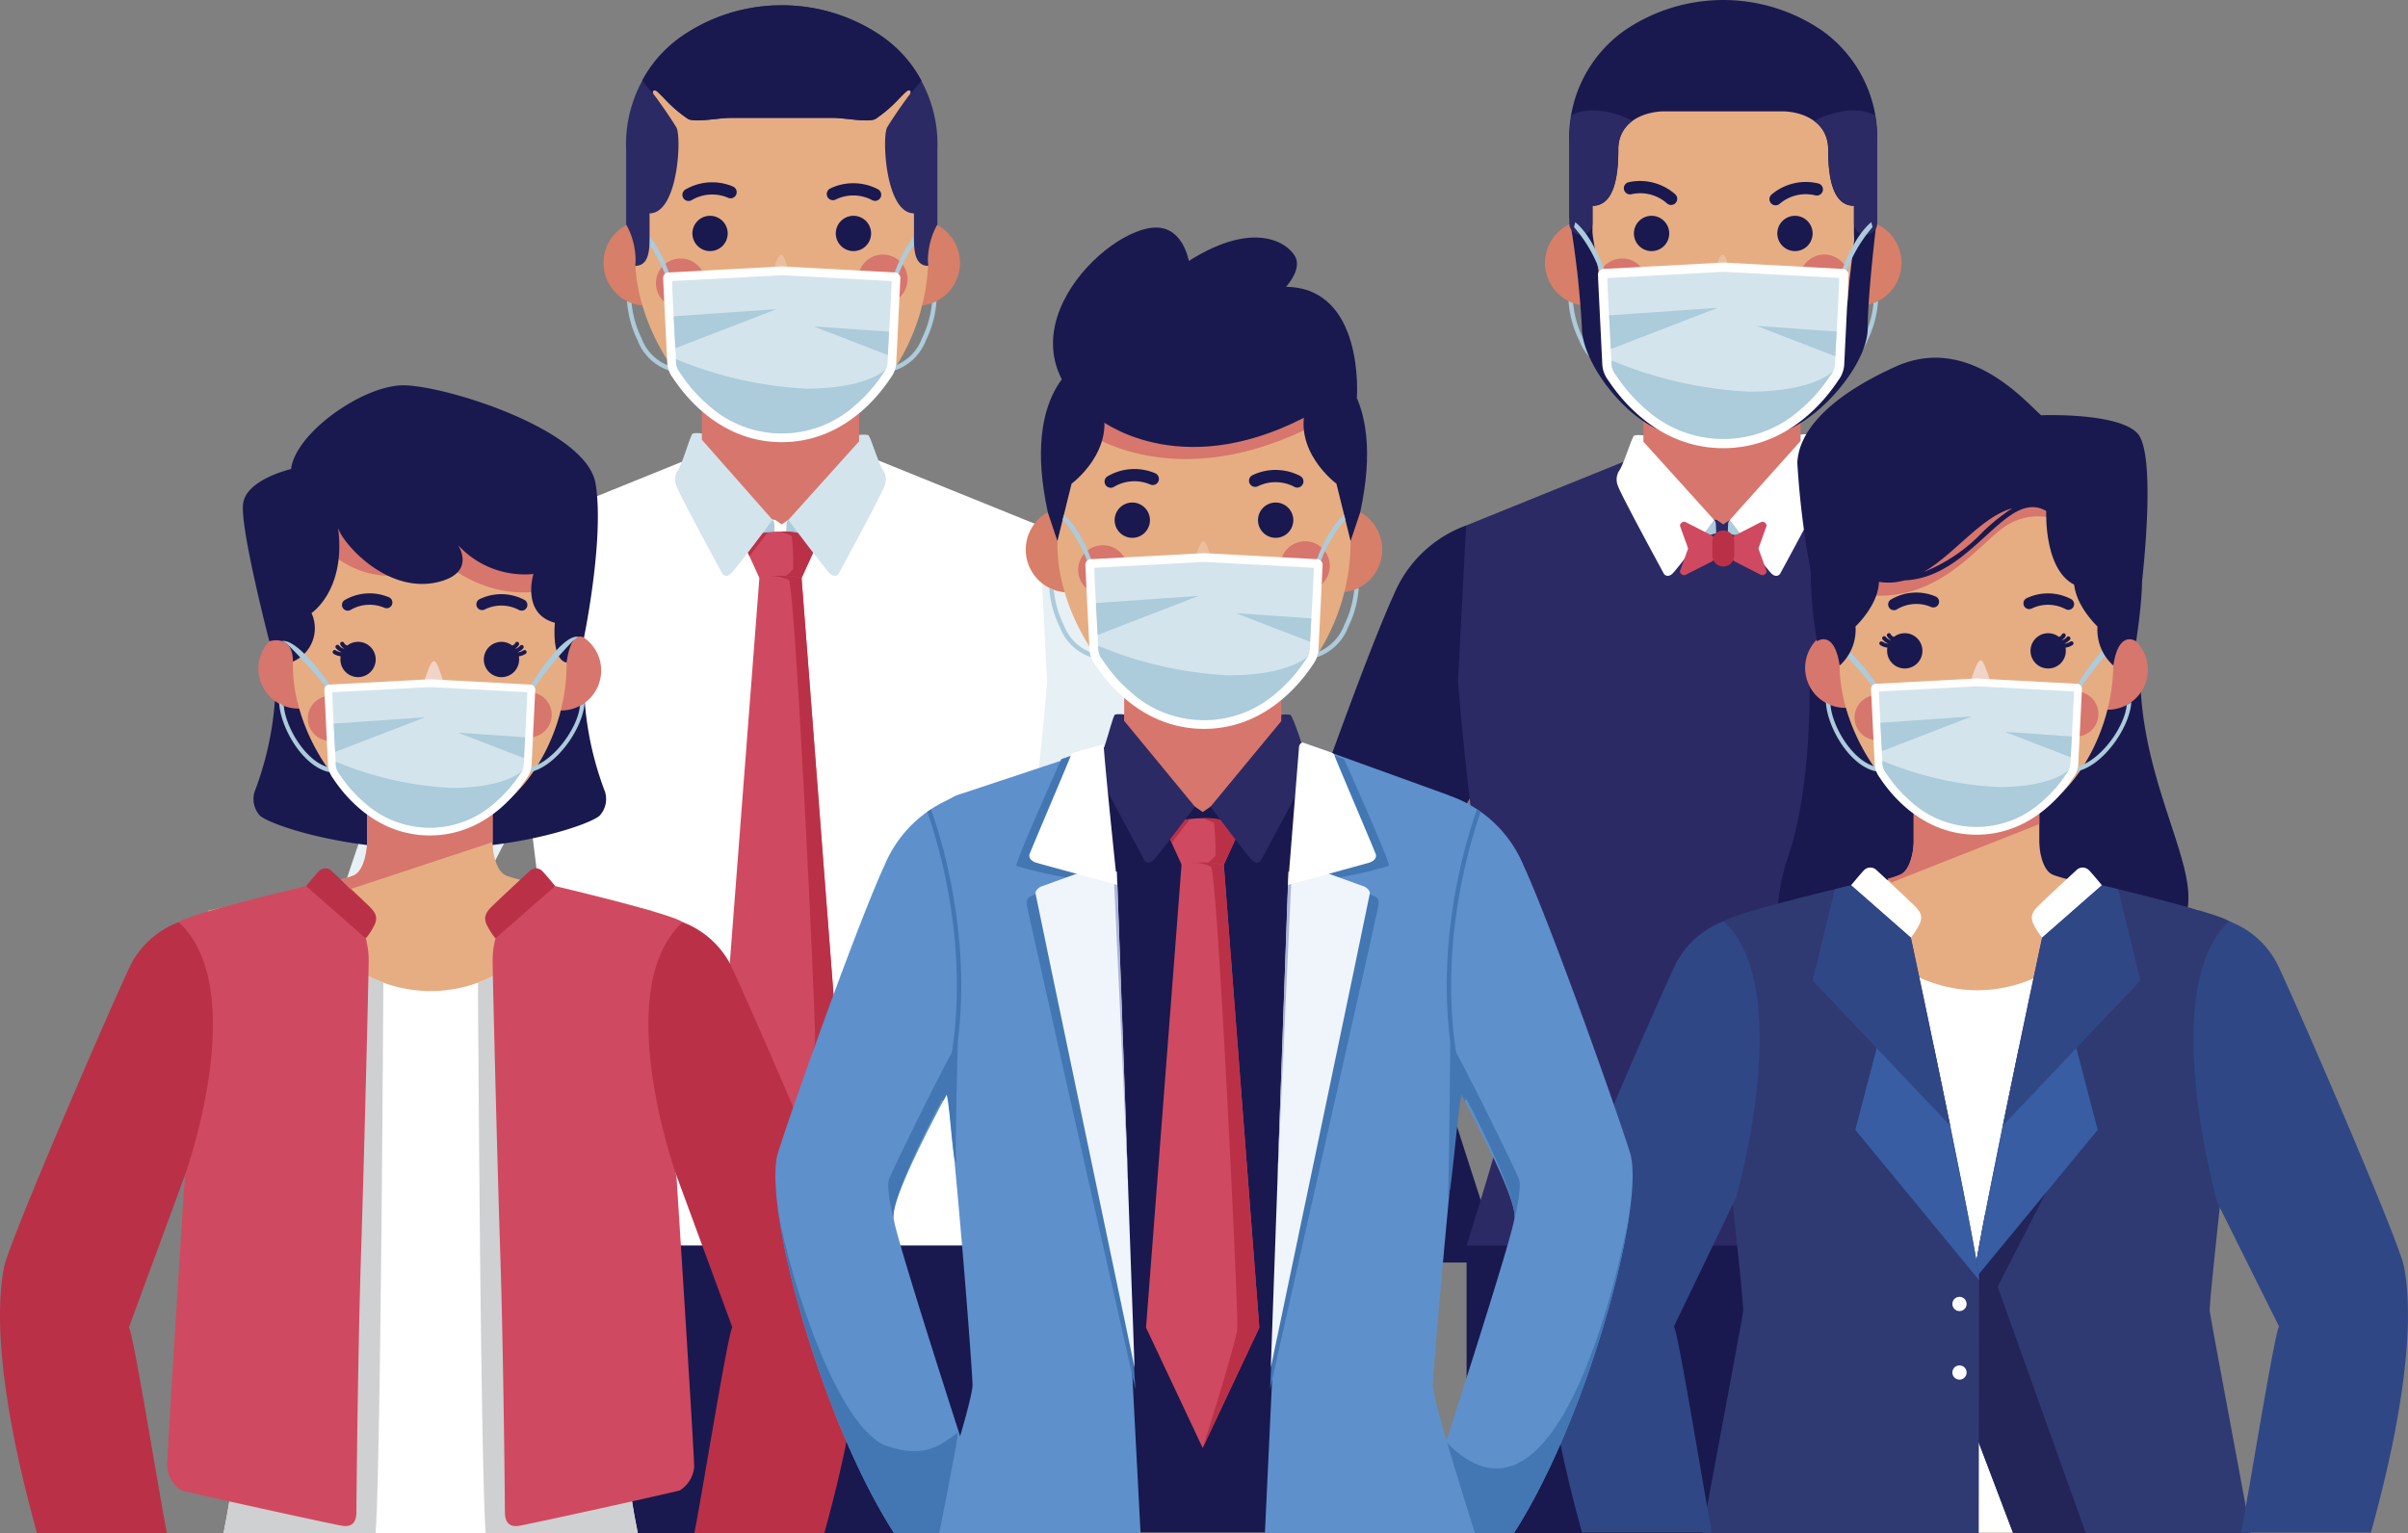 <svg xmlns="http://www.w3.org/2000/svg" width="178.575" height="113.745" viewBox="0 0 178.575 113.745"><rect x="0" y="0" width="178.575" height="113.745" fill="#808080" stroke="none"/><defs><style>.a{fill:#19194f;}.a,.b,.c,.d,.e,.f,.g,.h,.i,.j,.k,.m,.n,.o,.p,.q,.r,.s,.t,.u,.v,.w,.x,.y{fill-rule:evenodd;}.b{fill:#d7766d;}.c{fill:#2c2a64;}.d{fill:#accbdb;}.e{fill:#fff;}.f{fill:#d77f68;}.g{fill:#e6ad83;}.h{fill:#ebbf9e;}.i{fill:#12151d;}.j{fill:#d26070;}.k{fill:#cf4a60;}.l,.o{fill:#ba3147;}.m{fill:#d3e4ec;}.n{fill:#e7f0f4;}.p{fill:#f1d3c8;}.q{fill:#cfd0d2;}.r{fill:#2f3a72;}.s{fill:#232458;}.t{fill:#385da2;}.u{fill:#304786;}.v{fill:#5e90cc;}.w{fill:#4377b3;}.x{fill:#f0f5fb;}.y{fill:#adb3d9;}</style></defs><g transform="translate(-9.785 -34.746)"><g transform="translate(105.061 34.746)"><path class="a" d="M492.722,409.139H454.649v22.214h35.659Z" transform="translate(-441.165 -317.608)"/><path class="a" d="M412.942,194.19a9.222,9.222,0,0,0-5.362,5.138c-1.95,4.22-6.7,17.544-7.888,21.282s3.122,19.733,8.619,28.255h7.221s-6.976-21.322-7.276-23.372,6.6-13.987,6.6-13.987C416.76,205.527,416.645,199.555,412.942,194.19Z" transform="translate(-399.494 -155.209)"/><path class="b" d="M514.122,108.422h0c3.2,0,5.826,4.483,5.826,9.963v8.092c0,5.48-2.622,9.963-5.826,9.963h0c-3.2,0-5.826-4.483-5.826-9.963v-8.092C508.3,112.905,510.918,108.422,514.122,108.422Z" transform="translate(-481.696 -90.41)"/><path class="a" d="M600.851,194.19a9.222,9.222,0,0,1,5.362,5.138c1.951,4.22,6.7,17.544,7.889,21.282s-3.123,19.733-8.618,28.255h-7.222s6.976-21.322,7.276-23.372-6.6-13.987-6.6-13.987C597.034,205.527,597.148,199.555,600.851,194.19Z" transform="translate(-549.259 -155.209)"/><path class="c" d="M473.149,178.551l-.944.113-.489.335-.49-.335-.944-.113-5.561-4.363-12.077,4.89-.6,11.589c.9,11.517,3.739,29.984,3.739,30.877s-1.915,7.147-3.1,10.951h38.073c-1.187-3.8-3.1-10.058-3.1-10.951s2.837-19.36,3.739-30.877l-.6-11.589-12.078-4.89Z" transform="translate(-439.195 -140.097)"/><path class="d" d="M525.7,192.579l.565-.082a.469.469,0,0,1,.128.281c.016.177.029.7.029.7l-.432.135a7.512,7.512,0,0,1-.847-.011C525.152,193.569,525.7,192.579,525.7,192.579Z" transform="translate(-494.425 -153.93)"/><path class="d" d="M534.6,192.579l-.565-.082a.468.468,0,0,0-.128.281c-.016.177-.029.7-.029.7l.432.135a7.523,7.523,0,0,0,.848-.011C535.148,193.569,534.6,192.579,534.6,192.579Z" transform="translate(-501.023 -153.93)"/><path class="e" d="M539.759,166.53a1.968,1.968,0,0,1,.676,0c.174.075.762,2.163,1.126,2.676a1.229,1.229,0,0,1,.087,1.13c-.243.708-3.413,6.526-3.413,6.526s-.225.309-.589.008-3.128-4.017-3.128-4.017L539.759,167Z" transform="translate(-501.507 -134.286)"/><path class="e" d="M502.183,166.768a1.964,1.964,0,0,0-.676,0c-.173.075-.762,2.105-1.126,2.618a1.23,1.23,0,0,0-.087,1.13c.243.708,3.414,6.526,3.414,6.526s.225.309.589.008,3.128-4.017,3.128-4.017l-5.242-5.8Z" transform="translate(-475.583 -134.466)"/><g transform="translate(19.302 16.351)"><path class="f" d="M564.219,101.639c.079.011.156.024.233.041h0a3.176,3.176,0,1,1-2.655.62c-.087.936.054,2.1,1.249,2.222l-.022-1.831A1.091,1.091,0,0,1,564.219,101.639Z" transform="translate(-540.517 -101.635)"/><path class="f" d="M481.225,101.627c-.079.01-.156.022-.233.038h0a3.176,3.176,0,1,0,2.646.657c.074.938-.083,2.1-1.28,2.2l.047-1.831A1.092,1.092,0,0,0,481.225,101.627Z" transform="translate(-478.447 -101.627)"/></g><path class="g" d="M498.921,68.935c-5.927,0-10.872-7.314-10.872-13.088V48.177a10.9,10.9,0,0,1,10.87-10.871h0a10.9,10.9,0,0,1,10.87,10.871v7.508C509.791,62.013,505.477,68.935,498.921,68.935Z" transform="translate(-466.399 -36.68)"/><g transform="translate(23.192 18.883)"><path class="b" d="M557.479,111.985a1.832,1.832,0,1,0,1.866,1.8A1.832,1.832,0,0,0,557.479,111.985Z" transform="translate(-540.688 -111.985)"/><path class="b" d="M496.153,113.177a1.833,1.833,0,1,0,1.866,1.8A1.833,1.833,0,0,0,496.153,113.177Z" transform="translate(-494.355 -112.885)"/></g><path class="a" d="M506.149,90.586a.456.456,0,1,1-.614.673,2.982,2.982,0,0,0-2.61-.665.457.457,0,0,1-.224-.887A3.943,3.943,0,0,1,506.149,90.586Z" transform="translate(-477.208 -76.188)"/><path class="a" d="M550.128,90.068a.456.456,0,1,1-.23.882,2.981,2.981,0,0,0-2.619.627.457.457,0,1,1-.611-.68A3.939,3.939,0,0,1,550.128,90.068Z" transform="translate(-510.572 -76.463)"/><path class="h" d="M530.269,112.558a9.4,9.4,0,0,1,.527,1.713c-.043.234-1.246.45-1.562.142-.211-.2.05-1.1.279-1.707C529.823,111.881,530,111.817,530.269,112.558Z" transform="translate(-497.456 -93.145)"/><g transform="translate(30.237 23.338)"><path class="i" d="M527.74,130.625a2.284,2.284,0,0,1-4.569,0,.421.421,0,0,1,.421-.42h3.727A.421.421,0,0,1,527.74,130.625Z" transform="translate(-523.171 -130.205)"/><path class="e" d="M525.832,130.205H529.1v.386a.367.367,0,0,1-.366.366H526.2a.367.367,0,0,1-.366-.366Z" transform="translate(-525.181 -130.205)"/><path class="j" d="M529.054,136.166a2.284,2.284,0,0,1-3.311,0,2.283,2.283,0,0,1,3.311,0Z" transform="translate(-525.114 -134.171)"/></g><g transform="translate(25.894 16.008)"><path class="a" d="M506.719,102.842a1.309,1.309,0,1,0-1.309-1.309A1.312,1.312,0,0,0,506.719,102.842Z" transform="translate(-505.41 -100.223)"/><path class="a" d="M550.215,102.842a1.309,1.309,0,1,0-1.309-1.309A1.312,1.312,0,0,0,550.215,102.842Z" transform="translate(-538.272 -100.223)"/></g><g transform="translate(29.305 38.708)"><g transform="translate(0 0)"><path class="k" d="M519.362,193.357a.323.323,0,0,1,.389-.279l2.013,1.026.814.947-.814.947-2.013,1.026a.323.323,0,0,1-.389-.279l.608-1.694Z" transform="translate(-519.362 -193.073)"/><path class="k" d="M535.73,193.357a.323.323,0,0,0-.389-.279l-2.013,1.026-.813.947.813.947,2.013,1.026a.323.323,0,0,0,.389-.279l-.608-1.694Z" transform="translate(-529.299 -193.073)"/></g><path class="l" d="M.814,0h0a.814.814,0,0,1,.814.814V1.857a.813.813,0,0,1-.813.813h0A.814.814,0,0,1,0,1.856V.814A.814.814,0,0,1,.814,0Z" transform="translate(2.401 0.643)"/></g><path class="d" d="M564.832,131.328A.165.165,0,1,1,564.8,131l.058-.006a3.438,3.438,0,0,0,2.334-2.132,7.5,7.5,0,0,0,.741-2.616,3.172,3.172,0,0,0,.339-.147,7.755,7.755,0,0,1-.783,2.91,3.744,3.744,0,0,1-2.59,2.314Z" transform="translate(-524.272 -103.764)"/><path class="d" d="M489.018,131.328a.165.165,0,1,0,.036-.328l-.058-.006a3.438,3.438,0,0,1-2.334-2.132,7.5,7.5,0,0,1-.74-2.616,3.138,3.138,0,0,1-.339-.147,7.752,7.752,0,0,0,.784,2.91,3.743,3.743,0,0,0,2.59,2.314Z" transform="translate(-464.536 -103.764)"/><g transform="translate(21.104)"><path class="a" d="M492.85,43.007c-1.158,0-3.4.548-3.4,2.86s-.439,4.145-1.913,4.145v1.813c0,1.014-.1,2.039-1.055,2.039a5.236,5.236,0,0,0-.665-3.038V45.357a9.74,9.74,0,0,1,4.065-8.329,12.979,12.979,0,0,1,14.7,0,9.741,9.741,0,0,1,4.065,8.329v5.469a5.239,5.239,0,0,0-.665,3.038c-.957,0-1.056-1.025-1.056-2.039V50.011c-1.474,0-1.913-1.833-1.913-4.145s-2.238-2.86-3.4-2.86Z" transform="translate(-485.82 -34.746)"/><path class="a" d="M485.818,97.823a72.135,72.135,0,0,1,.931,8.2c0,2.631,3.213,6.749,6,7.705a11.642,11.642,0,0,0,8.961,0c2.79-.956,6.236-5.016,6.236-7.647s.7-8.255.7-8.255l-1.486-.873c0,1.493-.561,4.931-.672,6.824-.114,1.951-1.585,2.132-3.493,2.643-1.361.365-1.665,4.022-2.762,4.022a4.5,4.5,0,0,1-2.079-.548,3.332,3.332,0,0,0-1.849,0,4.5,4.5,0,0,1-2.078.548c-1.1,0-1.168-3.716-2.529-4.08-1.907-.511-3.379-.692-3.493-2.643-.111-1.893-.905-5.273-.905-6.766Z" transform="translate(-485.818 -81.742)"/><path class="c" d="M490.5,69.037a2.523,2.523,0,0,0-1.047,2.152c0,2.312-.439,4.145-1.913,4.145v1.294a.863.863,0,0,1-.861.861h0a.863.863,0,0,1-.86-.861V70.68a12.476,12.476,0,0,1,.169-2.072c2-.976,4.511.429,4.511.429ZM506.93,75.5v1.123a.863.863,0,0,0,.861.861h0a.863.863,0,0,0,.861-.861V70.68a12.451,12.451,0,0,0-.168-2.071h0c-1.984-.971-4.484.413-4.511.428a2.522,2.522,0,0,1,1.047,2.153c0,2.312.439,4.145,1.913,4.145Z" transform="translate(-485.818 -60.069)"/></g><path class="d" d="M567.938,106.482a.174.174,0,1,1-.334-.1c0-.01.883-2.992,2.394-4.232l.091.369A10.5,10.5,0,0,0,567.938,106.482Z" transform="translate(-526.499 -85.671)"/><path class="d" d="M489.391,106.482a.174.174,0,1,0,.334-.1c0-.01-.882-2.992-2.394-4.232l-.091.369A10.5,10.5,0,0,1,489.391,106.482Z" transform="translate(-465.788 -85.671)"/><g transform="translate(23.229 19.476)"><path class="e" d="M503.8,114.408l8.945.478s.357.1.346.431-.324,6.666-.324,6.666a2.118,2.118,0,0,1-.369,1.063c-.355.493-3.17,5.132-8.6,5.132s-8.244-4.639-8.6-5.132a2.122,2.122,0,0,1-.37-1.063s-.313-6.337-.324-6.666.347-.431.347-.431Z" transform="translate(-494.506 -114.408)"/><path class="m" d="M505.951,117.224l-8.6.459c.076,2.128.22,4.268.315,6.4a1.416,1.416,0,0,0,.241.693c.239.333.453.659.711.985A11.769,11.769,0,0,0,500.2,127.4a8.58,8.58,0,0,0,11.509,0,11.768,11.768,0,0,0,1.575-1.645c.257-.326.471-.652.71-.985a1.416,1.416,0,0,0,.241-.693c.1-2.129.24-4.269.315-6.4Z" transform="translate(-496.658 -116.536)"/><path class="d" d="M497.877,128.672c.044.832.09,1.664.133,2.5l7.929-3.059-8.062.563Zm.175,3.35.013.282a1.416,1.416,0,0,0,.241.693c.239.333.453.659.711.985a11.775,11.775,0,0,0,1.574,1.645,8.58,8.58,0,0,0,11.509,0,11.76,11.76,0,0,0,1.575-1.645c.257-.326.471-.652.711-.985a1.157,1.157,0,0,0,.1-.169s-1.394,1.508-6.234,1.508a30.408,30.408,0,0,1-10.2-2.314Zm16.6-.313c.029-.61.062-1.221.1-1.831l-5.912-.413Z" transform="translate(-497.053 -124.759)"/></g></g><g transform="translate(35.239 35.139)"><path class="n" d="M127.345,194.19a9.221,9.221,0,0,0-5.361,5.138c-1.95,4.22-6.7,17.544-7.889,21.282s3.123,19.733,8.619,28.255h7.221s-6.976-21.322-7.276-23.372,6.6-13.987,6.6-13.987C131.164,205.527,131.049,199.555,127.345,194.19Z" transform="translate(-113.897 -155.603)"/><path class="b" d="M228.525,108.422h0c3.2,0,5.826,4.483,5.826,9.963v8.092c0,5.48-2.622,9.963-5.826,9.963h0c-3.2,0-5.826-4.483-5.826-9.963v-8.092C222.7,112.905,225.321,108.422,228.525,108.422Z" transform="translate(-196.099 -90.803)"/><path class="n" d="M315.256,194.19a9.221,9.221,0,0,1,5.361,5.138c1.95,4.22,6.7,17.544,7.888,21.282s-3.122,19.733-8.618,28.255h-7.221s6.976-21.322,7.276-23.372-6.6-13.987-6.6-13.987C311.437,205.527,311.553,199.555,315.256,194.19Z" transform="translate(-263.663 -155.603)"/><path class="e" d="M187.552,178.551l-.944.113-.49.335-.49-.335-.944-.113-5.561-4.363-12.077,4.89-.6,11.589c.9,11.517,3.739,29.984,3.739,30.877s-1.915,7.147-3.1,10.951h38.073c-1.187-3.8-3.1-10.058-3.1-10.951s2.837-19.36,3.739-30.877l-.6-11.589-12.078-4.89Z" transform="translate(-153.598 -140.491)"/><path class="k" d="M234.867,204.46l.26,1.387,2.634,34.335-4.2,8.923-4.2-8.923L232,205.847l.26-1.387,1.3.844Z" transform="translate(-201.139 -163.362)"/><path class="o" d="M245.443,204.46l.26,1.387,2.634,34.335-4.2,8.923s2.464-7.685,2.562-8.875-1.483-33.937-1.947-34.242a3.011,3.011,0,0,0-1.388-.275l.59-.526.183.118Z" transform="translate(-211.715 -163.362)"/><path class="d" d="M240.1,192.579l.564-.082a.468.468,0,0,1,.128.281c.016.177.028.7.028.7l-.432.135a7.522,7.522,0,0,1-.848-.011C239.554,193.569,240.1,192.579,240.1,192.579Z" transform="translate(-208.827 -154.324)"/><path class="d" d="M249,192.579l-.564-.082a.467.467,0,0,0-.128.281c-.016.177-.028.7-.028.7l.431.135a7.522,7.522,0,0,0,.848-.011C249.553,193.569,249,192.579,249,192.579Z" transform="translate(-215.428 -154.324)"/><path class="k" d="M236.338,199.476l-1.23-2.7c1.063-1,4.522-1,5.585,0l-1.231,2.7A7.18,7.18,0,0,0,236.338,199.476Z" transform="translate(-205.474 -156.991)"/><path class="o" d="M235.6,197.854l-.49-1.075a3.459,3.459,0,0,1,1.854-.691l-1.364,1.766Zm2.33-1.825a4.4,4.4,0,0,1,2.765.75l-1.231,2.7a5.809,5.809,0,0,0-1.177-.163,3.009,3.009,0,0,0,.548-.5,17.385,17.385,0,0,0-.1-2.46Z" transform="translate(-205.474 -156.992)"/><path class="m" d="M254.162,166.648a1.962,1.962,0,0,1,.676,0c.173.076.763,2.135,1.126,2.647a1.23,1.23,0,0,1,.087,1.13c-.243.708-3.413,6.526-3.413,6.526s-.225.309-.589.008-3.128-4.017-3.128-4.017l5.242-5.827Z" transform="translate(-215.91 -134.769)"/><path class="m" d="M216.586,166.173a1.961,1.961,0,0,0-.676,0c-.173.075-.762,2.251-1.126,2.763a1.229,1.229,0,0,0-.087,1.13c.243.708,3.413,6.526,3.413,6.526s.226.309.589.008,3.128-4.017,3.128-4.017l-5.242-5.944Z" transform="translate(-189.986 -134.41)"/><g transform="translate(19.302 15.957)"><path class="f" d="M278.622,101.639c.079.011.156.024.233.041h0a3.177,3.177,0,1,1-2.655.62c-.087.936.054,2.1,1.249,2.222l-.021-1.831A1.091,1.091,0,0,1,278.622,101.639Z" transform="translate(-254.921 -101.635)"/><path class="f" d="M195.629,101.627c-.079.01-.156.022-.233.038h0a3.176,3.176,0,1,0,2.646.657c.074.938-.083,2.1-1.28,2.2l.047-1.831A1.091,1.091,0,0,0,195.629,101.627Z" transform="translate(-192.851 -101.627)"/></g><path class="g" d="M213.324,68.935c-5.927,0-10.872-7.314-10.872-13.088V48.177a10.9,10.9,0,0,1,10.87-10.871h0a10.9,10.9,0,0,1,10.87,10.871v7.508C224.193,62.013,219.88,68.935,213.324,68.935Z" transform="translate(-180.802 -37.074)"/><g transform="translate(23.191 18.49)"><path class="b" d="M271.883,111.985a1.832,1.832,0,1,0,1.866,1.8A1.833,1.833,0,0,0,271.883,111.985Z" transform="translate(-255.091 -111.985)"/><path class="b" d="M210.557,113.177a1.833,1.833,0,1,0,1.866,1.8A1.833,1.833,0,0,0,210.557,113.177Z" transform="translate(-208.758 -112.885)"/></g><g transform="translate(25.146 13.124)"><path class="a" d="M220.517,90.36a.455.455,0,1,1-.376.829,2.984,2.984,0,0,0-2.688.173.457.457,0,0,1-.486-.774A3.941,3.941,0,0,1,220.517,90.36Z" transform="translate(-216.752 -90.037)"/><path class="a" d="M264.367,90.749a.455.455,0,1,1-.442.8,2.984,2.984,0,0,0-2.693-.046.457.457,0,1,1-.422-.811A3.941,3.941,0,0,1,264.367,90.749Z" transform="translate(-249.852 -90.222)"/></g><path class="h" d="M244.673,112.558a9.392,9.392,0,0,1,.527,1.713c-.042.234-1.246.45-1.563.142-.21-.2.051-1.1.279-1.707C244.227,111.881,244.4,111.817,244.673,112.558Z" transform="translate(-211.859 -93.538)"/><g transform="translate(30.236 22.944)"><path class="i" d="M242.143,130.625a2.284,2.284,0,0,1-4.569,0,.421.421,0,0,1,.42-.42h3.728A.421.421,0,0,1,242.143,130.625Z" transform="translate(-237.574 -130.205)"/><path class="e" d="M240.235,130.205H243.5v.386a.367.367,0,0,1-.366.366H240.6a.367.367,0,0,1-.366-.366Z" transform="translate(-239.584 -130.205)"/><path class="j" d="M243.457,136.166a2.284,2.284,0,0,1-3.311,0,2.283,2.283,0,0,1,3.311,0Z" transform="translate(-239.517 -134.171)"/></g><g transform="translate(25.894 15.614)"><path class="a" d="M221.122,102.842a1.309,1.309,0,1,0-1.309-1.309A1.312,1.312,0,0,0,221.122,102.842Z" transform="translate(-219.813 -100.223)"/><path class="a" d="M264.619,102.842a1.309,1.309,0,1,0-1.309-1.309A1.312,1.312,0,0,0,264.619,102.842Z" transform="translate(-252.676 -100.223)"/></g><path class="d" d="M280.451,108.082a.165.165,0,0,1-.317-.094c0-.01.836-2.832,2.266-4.006l.086.35A9.937,9.937,0,0,0,280.451,108.082Z" transform="translate(-239.487 -87.448)"/><path class="d" d="M279.236,131.328A.165.165,0,0,1,279.2,131l.058-.006a3.437,3.437,0,0,0,2.334-2.132,7.5,7.5,0,0,0,.741-2.616,3.145,3.145,0,0,0,.339-.147,7.744,7.744,0,0,1-.783,2.91,3.744,3.744,0,0,1-2.59,2.314Z" transform="translate(-238.676 -104.158)"/><path class="d" d="M206.1,108.082a.165.165,0,0,0,.317-.094c0-.01-.836-2.832-2.267-4.006l-.086.35A9.933,9.933,0,0,1,206.1,108.082Z" transform="translate(-182.018 -87.448)"/><path class="d" d="M203.421,131.328a.165.165,0,1,0,.036-.328l-.058-.006a3.439,3.439,0,0,1-2.334-2.132,7.508,7.508,0,0,1-.741-2.616,3.188,3.188,0,0,1-.339-.147,7.759,7.759,0,0,0,.783,2.91,3.744,3.744,0,0,0,2.59,2.314Z" transform="translate(-178.939 -104.158)"/><g transform="translate(23.725 19.37)"><path class="e" d="M219.735,115.584l8.467.453s.338.1.328.408-.307,6.31-.307,6.31a2.006,2.006,0,0,1-.35,1.007c-.335.467-3,4.858-8.139,4.858s-7.8-4.392-8.139-4.858a2,2,0,0,1-.35-1.007s-.3-6-.307-6.31.328-.408.328-.408Z" transform="translate(-210.939 -115.584)"/><path class="m" d="M221.774,118.249l-8.137.435c.071,2.015.208,4.04.3,6.056a1.344,1.344,0,0,0,.228.656c.227.316.429.624.673.932a11.153,11.153,0,0,0,1.491,1.557,8.122,8.122,0,0,0,10.9,0,11.193,11.193,0,0,0,1.49-1.557c.243-.309.446-.617.673-.932a1.334,1.334,0,0,0,.228-.656c.09-2.015.227-4.04.3-6.056Z" transform="translate(-212.977 -117.597)"/><path class="d" d="M214.128,129.087c.042.788.086,1.576.126,2.363l7.506-2.9-7.632.533Zm.166,3.171.012.266a1.343,1.343,0,0,0,.228.656c.227.316.429.624.673.932a11.153,11.153,0,0,0,1.491,1.557,8.122,8.122,0,0,0,10.9,0,11.193,11.193,0,0,0,1.49-1.557c.244-.309.446-.617.673-.932a1.129,1.129,0,0,0,.094-.16s-1.319,1.428-5.9,1.428a28.786,28.786,0,0,1-9.655-2.19Zm15.716-.3q.042-.867.09-1.734l-5.6-.391Z" transform="translate(-213.348 -125.383)"/></g><g transform="translate(20.98)"><path class="c" d="M211.252,36.356a12.939,12.939,0,0,1,7.431,2.307,9.848,9.848,0,0,1,4.11,8.421v5.528a5.3,5.3,0,0,0-.672,3.072c-.967,0-1.067-1.037-1.067-2.062V51.789c-2.127,0-2.382-5.7-1.986-6.377.322-.554,1.33-2.021,1.683-2.449,0,0,.147-.2,0-.282s-.263.057-.868.671a9.674,9.674,0,0,1-1.692,1.441c-.529.272-2.267-.085-3.112-.085h-7.654c-.845,0-2.584.357-3.113.085a9.683,9.683,0,0,1-1.693-1.441c-.6-.614-.721-.757-.867-.671s0,.282,0,.282c.353.429,1.36,1.9,1.683,2.449.4.682.141,6.377-1.986,6.377v1.833c0,1.025-.1,2.062-1.067,2.062a5.3,5.3,0,0,0-.672-3.072V47.084a9.847,9.847,0,0,1,4.109-8.421A12.941,12.941,0,0,1,211.252,36.356Z" transform="translate(-199.711 -36.356)"/><path class="a" d="M205.4,42.68c.146-.086.263.057.867.671a9.683,9.683,0,0,0,1.693,1.441c.529.272,2.267-.085,3.113-.085h7.654c.846,0,2.583.357,3.112.085a9.674,9.674,0,0,0,1.692-1.441c.6-.614.721-.757.868-.671s0,.282,0,.282l.2-.233.664-.779a9.287,9.287,0,0,0-2.929-3.287,13.122,13.122,0,0,0-14.862,0,9.289,9.289,0,0,0-2.929,3.287l.664.779.2.233S205.254,42.765,205.4,42.68Z" transform="translate(-203.359 -36.356)"/></g><path class="a" d="M227.575,412.684H196.119v21.347H225.58Z" transform="translate(-176.018 -320.68)"/></g><g transform="translate(9.785 63.33)"><path class="a" d="M88.316,233.232a23.787,23.787,0,0,1-1.56,9.366,1.825,1.825,0,0,0,.409,1.766c.743.657,5.942,2.465,12.589,2.465s11.847-1.808,12.59-2.465a1.825,1.825,0,0,0,.408-1.766,23.8,23.8,0,0,1-1.56-9.366L99.754,232.1Z" transform="translate(-67.881 -212.438)"/><path class="g" d="M70.172,338.951c1.036-5.436.3-10.429-.754-17.841-2-3.88-3.527-10.934-2.469-15.99a81,81,0,0,0,1.177-12.356s9.963-2.193,10.845-2.634.962-2.292.962-2.292l4.652-1,4.653,1s.08,1.852.962,2.292,10.845,2.634,10.845,2.634a81,81,0,0,0,1.177,12.356c1.058,5.056-.47,12.11-2.469,15.99-1.052,7.414-1.79,12.4-.754,17.841Z" transform="translate(-52.713 -253.79)"/><path class="g" d="M125.764,242.962h0a4.67,4.67,0,0,1,4.657,4.656v8.914a4.67,4.67,0,0,1-4.657,4.657h0a4.67,4.67,0,0,1-4.656-4.657v-8.914A4.67,4.67,0,0,1,125.764,242.962Z" transform="translate(-93.892 -220.642)"/><g transform="translate(19.164 18.077)"><path class="b" d="M171.262,226.18c.074.011.146.023.218.038h0A2.965,2.965,0,1,1,169,226.8c-.082.875.05,1.959,1.166,2.075l-.02-1.709A1.019,1.019,0,0,1,171.262,226.18Z" transform="translate(-148.398 -226.038)"/><path class="b" d="M90.766,225.6c-.074.01-.146.021-.218.035h0a2.965,2.965,0,1,0,2.47.613c.069.876-.077,1.957-1.2,2.059l.044-1.709A1.019,1.019,0,0,0,90.766,225.6Z" transform="translate(-88.172 -225.604)"/></g><path class="g" d="M108.795,195.651c-5.533,0-10.149-6.828-10.149-12.218v-7.161a10.178,10.178,0,0,1,10.147-10.148h0a10.178,10.178,0,0,1,10.148,10.148v7.009C118.942,189.188,114.916,195.651,108.795,195.651Z" transform="translate(-76.921 -162.589)"/><path class="b" d="M103.152,179.559a10.255,10.255,0,0,1,2.342-3.017l11.534,1.57s4.153,2.878,5.276,5.112c.027.3.043.609.043.919v.766a2.274,2.274,0,0,1-1.341.7c-5.152,1.174-8.713-2.879-8.713-2.879s3.371.113-1.174,1.553-7.614-2.689-7.614-2.689Z" transform="translate(-80.326 -170.46)"/><g transform="translate(22.83 22.765)"><path class="b" d="M165.088,244.781a1.674,1.674,0,1,0,1.705,1.643A1.675,1.675,0,0,0,165.088,244.781Z" transform="translate(-148.707 -244.781)"/><path class="b" d="M104.81,245.871a1.674,1.674,0,1,0,1.705,1.643A1.674,1.674,0,0,0,104.81,245.871Z" transform="translate(-103.167 -245.604)"/></g><path class="a" d="M116.957,215.059a.425.425,0,0,1-.351.774,2.786,2.786,0,0,0-2.51.161.427.427,0,0,1-.454-.722A3.68,3.68,0,0,1,116.957,215.059Z" transform="translate(-88.1 -199.332)"/><path class="a" d="M157.891,215.422a.425.425,0,0,1-.413.743,2.782,2.782,0,0,0-2.514-.043.427.427,0,1,1-.394-.757A3.678,3.678,0,0,1,157.891,215.422Z" transform="translate(-118.999 -199.506)"/><path class="e" d="M129.875,255.481a3,3,0,0,0,6.008.055h-.005a.52.52,0,0,0-.514-.523l-4.961-.045a.521.521,0,0,0-.523.514Z" transform="translate(-100.515 -229.712)"/><path class="e" d="M134.365,263.95a3.006,3.006,0,0,0,3.471.243,1.869,1.869,0,0,0-1.708-1.123A1.894,1.894,0,0,0,134.365,263.95Z" transform="translate(-103.908 -235.832)"/><path class="e" d="M137.186,255.015l-4.662-.043a1.055,1.055,0,0,0,.5,1.154,13.228,13.228,0,0,0,4.036-.179A1.79,1.79,0,0,0,137.186,255.015Z" transform="translate(-102.505 -229.716)"/><path class="p" d="M139.286,235.957a11.177,11.177,0,0,1,.565,1.912c-.045.245-1.338.309-1.677-.065-.226-.249.054-1.176.3-1.794C138.808,235.169,138.994,235.124,139.286,235.957Z" transform="translate(-106.723 -214.895)"/><path class="e" d="M103.9,306.032l-2,26.988,4.111.107s.8,13.051,2.3,20.326H77.585c1.5-7.275,2.3-20.326,2.3-20.326l4.111-.107-2-26.988C87.854,315.624,98.038,315.624,103.9,306.032Z" transform="translate(-61.009 -268.292)"/><g transform="translate(16.576 42.434)"><path class="q" d="M88.876,367.96H77.585c1.5-7.275,2.3-20.326,2.3-20.326l4.111-.107L82.385,325.8c1.393-.236,2.643-.425,3.691-.571a12.25,12.25,0,0,0,3.362,1.877c-.232,38.658-.569,40.679-.569,40.679Z" transform="translate(-77.585 -325.233)"/><path class="q" d="M161.816,325.8l-1.609,21.723,4.111.107s.8,13.051,2.3,20.326H155.324l.007-.17s-.336-2.022-.569-40.679a12.233,12.233,0,0,0,3.362-1.877C159.173,325.38,160.423,325.568,161.816,325.8Z" transform="translate(-135.894 -325.233)"/></g><path class="o" d="M157.713,303.413a5.115,5.115,0,0,1-.682-1.08c-.17-.455-.113-.767.4-1.278s2.443-2.3,2.812-2.642a.652.652,0,0,1,.951.014c.2.2.946,1.1.946,1.1A10.028,10.028,0,0,1,157.713,303.413Z" transform="translate(-120.967 -262.385)"/><path class="k" d="M159.429,307.482a6.361,6.361,0,0,0-.213,1.691c0,.994.341,14.829.568,21.761s.342,18.239.342,19.091.4,1.137,1.079,1.023,9.035-1.932,11.875-2.613a2.241,2.241,0,0,0,1.08-1.761c0-1.137-1.307-21.477-1.307-21.477s-2.591-13.616,1.716-17.547a5.153,5.153,0,0,0-1.261-1.374c-.852-.654-9.452-2.676-9.452-2.676Z" transform="translate(-122.683 -266.454)"/><path class="o" d="M107.067,303.413a5.114,5.114,0,0,0,.682-1.08c.17-.455.114-.767-.4-1.278s-2.443-2.3-2.813-2.642a.652.652,0,0,0-.952.014c-.2.2-.946,1.1-.946,1.1A10.031,10.031,0,0,0,107.067,303.413Z" transform="translate(-79.94 -262.385)"/><path class="k" d="M73.96,307.482a6.347,6.347,0,0,1,.213,1.691c0,.994-.341,14.829-.568,21.761s-.341,18.239-.341,19.091-.4,1.137-1.08,1.023-9.034-1.932-11.875-2.613a2.241,2.241,0,0,1-1.079-1.761c0-1.137,1.307-21.477,1.307-21.477s2.591-13.616-1.716-17.547a5.167,5.167,0,0,1,1.262-1.374c.853-.654,9.452-2.676,9.452-2.676Z" transform="translate(-46.832 -266.454)"/><path class="b" d="M124.418,282.66v-2.224a8.466,8.466,0,0,1-4.591,1.4h-.13a7.97,7.97,0,0,1-4.592-1.638v2.69c-.025.334-.176,1.835-.958,2.226a7.421,7.421,0,0,1-.984.314c.1.088.6.618.707.715Z" transform="translate(-87.889 -248.772)"/><path class="a" d="M87.164,172.157a2.694,2.694,0,0,0,1.377-3.6s2.576-1.7,1.97-6.326c.3,1.122,3.786,5.159,7.728,3.939,2.451-.758,1.174-2.652,1.174-2.652a6.679,6.679,0,0,0,5.587,2.14s-.922,2.953,1.591,3.618c0,0-.287,2.727.871,2.955,0,0,.239-2.412,1.284-1.849,0,0,1.539-7.43.857-11.446s-11.212-7.273-14.243-7.273-8.03,3.561-8.333,6.212c0,0-3.333.757-3.561,2.576s1.947,10.2,1.947,10.2S87.164,170.074,87.164,172.157Z" transform="translate(-65.44 -151.665)"/><path class="a" d="M112.578,229.483a1.306,1.306,0,0,0-.8.27.383.383,0,0,1-.244-.193.151.151,0,1,0-.269.138.649.649,0,0,0,.283.283l-.011.014a.7.7,0,0,1-.368-.237.151.151,0,0,0-.236.19.984.984,0,0,0,.445.311l0,0a.941.941,0,0,1-.454-.148.151.151,0,0,0-.163.255,1.218,1.218,0,0,0,.469.18l.058.009a1.35,1.35,0,0,0-.021.235,1.309,1.309,0,1,0,1.309-1.309Zm10.634,0a1.309,1.309,0,1,0,1.309,1.309,1.287,1.287,0,0,0-.022-.237l.039-.006a1.217,1.217,0,0,0,.469-.18.151.151,0,0,0-.163-.255.941.941,0,0,1-.436.147l0-.008a.983.983,0,0,0,.428-.3.152.152,0,0,0-.236-.19.7.7,0,0,1-.35.232l-.013-.017a.65.65,0,0,0,.269-.275.151.151,0,0,0-.27-.138.38.38,0,0,1-.23.189A1.3,1.3,0,0,0,123.212,229.483Z" transform="translate(-86.023 -210.455)"/><g transform="translate(20.706 18.642)"><path class="d" d="M170.45,231.863a.165.165,0,1,1-.316-.094c0-.01,2.4-4.044,3.672-3.843l-.359.279A26.725,26.725,0,0,0,170.45,231.863Z" transform="translate(-151.633 -227.918)"/><path class="d" d="M98.665,232.8a.165.165,0,0,0,.317-.094c0-.01-2.428-3.665-3.7-3.464l.2.083.155.105A34.571,34.571,0,0,1,98.665,232.8Z" transform="translate(-95.086 -228.915)"/><path class="d" d="M98.441,253.2a.165.165,0,1,0,.036-.328l-.058-.006c-1.854-.232-3.47-2.983-3.6-4.62-.116-.066-.229-.136-.343-.213.087,1.845,1.821,4.9,3.9,5.161Z" transform="translate(-94.478 -243.117)"/><path class="d" d="M168.927,253.2a.165.165,0,1,1-.036-.328l.058-.006c1.853-.232,3.809-2.983,3.937-4.62.117-.066.23-.136.343-.213-.087,1.845-2.16,4.9-4.24,5.161Z" transform="translate(-150.588 -243.117)"/><g transform="translate(3.347 3.16)"><path class="e" d="M115.987,240.843l7.528.4s.3.087.292.363-.273,5.61-.273,5.61a1.784,1.784,0,0,1-.311.895c-.3.415-2.667,4.319-7.235,4.319s-6.937-3.9-7.235-4.319a1.784,1.784,0,0,1-.311-.895s-.264-5.333-.273-5.61.292-.363.292-.363Z" transform="translate(-108.167 -240.843)"/><path class="m" d="M117.8,243.213l-7.234.386c.064,1.791.185,3.591.265,5.383a1.193,1.193,0,0,0,.2.583c.2.28.381.555.6.829a9.946,9.946,0,0,0,1.325,1.384,7.22,7.22,0,0,0,9.686,0,9.933,9.933,0,0,0,1.325-1.384c.217-.274.4-.548.6-.829a1.191,1.191,0,0,0,.2-.583c.08-1.792.2-3.592.265-5.383Z" transform="translate(-109.98 -242.634)"/><path class="d" d="M111,252.847c.037.7.076,1.4.112,2.1l6.673-2.574-6.784.474Zm.147,2.82.011.237a1.194,1.194,0,0,0,.2.583c.2.28.381.555.6.829a9.947,9.947,0,0,0,1.325,1.384,7.22,7.22,0,0,0,9.686,0,9.934,9.934,0,0,0,1.325-1.384c.217-.274.4-.548.6-.829a.953.953,0,0,0,.084-.142s-1.173,1.269-5.246,1.269a25.59,25.59,0,0,1-8.583-1.947Zm13.971-.263q.037-.77.08-1.541l-4.975-.347Z" transform="translate(-110.311 -249.554)"/></g></g><path class="o" d="M23.035,314.546a6.655,6.655,0,0,0-3.5,3.052c-1.13,2.26-9.077,20.6-9.453,22.56-.363,1.887-1.005,7.281,2.452,19.729h9.641c-.371-1.6-2.5-14.915-2.828-15.285l4.187-11.38S28.441,319.5,23.035,314.546Z" transform="translate(-9.785 -274.725)"/><path class="o" d="M209.005,314.546a6.656,6.656,0,0,1,3.5,3.052c1.13,2.26,9.076,20.6,9.453,22.56.363,1.887,1.005,7.281-2.452,19.729h-9.641c.371-1.6,2.5-14.915,2.828-15.285l-4.187-11.38S203.6,319.5,209.005,314.546Z" transform="translate(-158.382 -274.725)"/></g><g transform="translate(124.359 61.281)"><path class="a" d="M553.125,166.362l-1.779.753s.246,7.775-1.562,13.129-.37,9.878,2.548,8.795c0,0,.17,3.261,2.588,4.015s5.424,1.338,5.424,1.338l8.137.51s7.725,2.421,8.3-7.839c0,0,2.63-.127,2.671-3.7S575.877,174,575.877,166.6s-22.753-.243-22.753-.243Zm-1.092-6.12-.573-1.014a64.732,64.732,0,0,1-1.009-8.138c.076-2.109,1.959-4.746,7.307-7.156s9.566,2.561,10.771,3.616c0,0,5.725-.226,7.156,1.356s.332,10.921.332,10.921Z" transform="translate(-531.736 -143.282)"/><path class="g" d="M539.34,338.709c1.035-5.436.3-10.428-.754-17.841-2-3.88-3.527-10.935-2.469-15.99a49.217,49.217,0,0,0,.776-10.768s10.364-3.782,11.245-4.223.962-2.292.962-2.292l4.652-1,4.653,1s.08,1.851.962,2.292,10.845,2.635,10.845,2.635a81.028,81.028,0,0,0,1.177,12.356c1.058,5.056-.471,12.11-2.469,15.99-1.051,7.414-1.79,12.4-.755,17.841Z" transform="translate(-521.753 -251.558)"/><path class="g" d="M594.931,242.719h0a4.67,4.67,0,0,1,4.657,4.656v8.914a4.67,4.67,0,0,1-4.657,4.657h0a4.67,4.67,0,0,1-4.657-4.657v-8.914A4.671,4.671,0,0,1,594.931,242.719Z" transform="translate(-562.93 -218.409)"/><g transform="translate(19.292 20.067)"><path class="b" d="M640.43,225.938c.074.01.146.023.217.039h0a2.965,2.965,0,1,1-2.478.579c-.082.874.05,1.958,1.166,2.075l-.02-1.71A1.018,1.018,0,0,1,640.43,225.938Z" transform="translate(-617.566 -225.796)"/><path class="b" d="M559.935,225.362c-.074.01-.146.021-.217.035h0a2.965,2.965,0,1,0,2.469.613c.069.876-.077,1.958-1.195,2.059l.044-1.709A1.018,1.018,0,0,0,559.935,225.362Z" transform="translate(-557.341 -225.362)"/></g><path class="g" d="M577.963,195.407c-5.533,0-10.149-6.827-10.149-12.218v-7.161a10.178,10.178,0,0,1,10.147-10.148h0a10.178,10.178,0,0,1,10.147,10.148v7.009C588.11,188.946,584.084,195.407,577.963,195.407Z" transform="translate(-545.961 -160.356)"/><path class="b" d="M585.936,182.32a4.27,4.27,0,0,0-3.691.376c-1.974,1.146-4.934,5.8-10.432,5.2s7.194-5.838,7.194-5.838,6.4-3.2,6.741-3.013S585.936,182.32,585.936,182.32Z" transform="translate(-547.938 -170.294)"/><g transform="translate(22.958 24.755)"><path class="b" d="M634.256,244.539a1.674,1.674,0,1,0,1.705,1.643A1.675,1.675,0,0,0,634.256,244.539Z" transform="translate(-617.876 -244.539)"/><path class="b" d="M573.979,245.629a1.674,1.674,0,1,0,1.705,1.643A1.674,1.674,0,0,0,573.979,245.629Z" transform="translate(-572.336 -245.362)"/></g><path class="a" d="M586.125,214.816a.425.425,0,0,1-.351.774,2.786,2.786,0,0,0-2.51.161.427.427,0,1,1-.454-.722A3.679,3.679,0,0,1,586.125,214.816Z" transform="translate(-557.141 -197.099)"/><path class="a" d="M627.059,215.18a.425.425,0,1,1-.413.743,2.783,2.783,0,0,0-2.514-.043.427.427,0,0,1-.394-.757A3.678,3.678,0,0,1,627.059,215.18Z" transform="translate(-588.04 -197.273)"/><path class="e" d="M599.043,255.239a3,3,0,1,0,6.008.054h0a.519.519,0,0,0-.514-.523l-4.961-.045a.521.521,0,0,0-.524.514Z" transform="translate(-569.555 -227.479)"/><path class="e" d="M603.534,263.707a3,3,0,0,0,3.47.243,1.869,1.869,0,0,0-1.707-1.124A1.894,1.894,0,0,0,603.534,263.707Z" transform="translate(-572.949 -233.598)"/><path class="e" d="M606.353,254.772l-4.662-.043a1.056,1.056,0,0,0,.5,1.155,13.236,13.236,0,0,0,4.036-.179A1.789,1.789,0,0,0,606.353,254.772Z" transform="translate(-571.545 -227.482)"/><path class="p" d="M608.455,235.714a11.16,11.16,0,0,1,.565,1.912c-.046.245-1.338.309-1.676-.065-.226-.249.054-1.177.3-1.793C607.976,234.926,608.162,234.881,608.455,235.714Z" transform="translate(-575.764 -212.662)"/><path class="e" d="M573.065,305.79l-2,26.988,4.111.107s.8,13.05,2.3,20.326H546.753c1.5-7.275,2.3-20.326,2.3-20.326l4.111-.107-2-26.988C557.022,315.382,567.206,315.382,573.065,305.79Z" transform="translate(-530.049 -266.06)"/><path class="e" d="M626.881,303.17a5.113,5.113,0,0,1-.682-1.08c-.17-.455-.113-.767.4-1.278s2.443-2.3,2.813-2.642a.652.652,0,0,1,.952.014c.2.2.946,1.1.946,1.1A10.027,10.027,0,0,1,626.881,303.17Z" transform="translate(-590.008 -260.152)"/><path class="r" d="M609.4,307.24c-.06.206-4.255,19.973-4.967,24.555-.065.425-1.457,8.1-1.457,8.237,0,.2,2.292,6.14,4.276,11.4h17.614c-1.11-6.081-3.028-16.2-3.04-16.532-.026-.728,1-9.946,1-9.946s-2.591-13.616,1.716-17.547a5.152,5.152,0,0,0-1.261-1.374c-.852-.654-9.452-2.676-9.452-2.676Z" transform="translate(-572.529 -264.221)"/><path class="s" d="M605.169,397.674c-.335,1.732-.6,3.154-.732,4.026-.065.425-1.457,8.1-1.457,8.237,0,.2,2.292,6.14,4.276,11.4h5.389l-6.55-18.3,3.569-6.955-2.288-.2S606.432,396.628,605.169,397.674Z" transform="translate(-572.529 -334.126)"/><path class="t" d="M611.865,346.555c-1.469,7.053-3.343,16.265-3.343,17.246l9.184-11.153-2.109-8.06S613.907,345.458,611.865,346.555Z" transform="translate(-576.717 -295.373)"/><path class="b" d="M584.289,284.806l6.934-2.737,2.363-.933v-.943a8.463,8.463,0,0,1-4.591,1.4h-.13a7.973,7.973,0,0,1-4.592-1.638v2.69c-.024.334-.175,1.835-.958,2.226a7.439,7.439,0,0,1-.984.314l.3.278Z" transform="translate(-556.929 -246.539)"/><path class="a" d="M581.746,226.858a1.3,1.3,0,0,0-.8.271.387.387,0,0,1-.244-.194.151.151,0,1,0-.269.138.652.652,0,0,0,.283.283l-.011.014a.7.7,0,0,1-.367-.237.151.151,0,0,0-.236.19.984.984,0,0,0,.445.311l0,0a.944.944,0,0,1-.455-.148.151.151,0,0,0-.163.255,1.216,1.216,0,0,0,.469.18l.059.009a1.324,1.324,0,0,0-.021.235,1.309,1.309,0,1,0,1.309-1.309Zm10.634,0a1.309,1.309,0,1,0,1.309,1.309,1.333,1.333,0,0,0-.021-.237l.038-.006a1.219,1.219,0,0,0,.469-.18.152.152,0,1,0-.163-.255.935.935,0,0,1-.436.146l0-.007a.98.98,0,0,0,.428-.3.152.152,0,0,0-.236-.19.7.7,0,0,1-.35.232l-.014-.017a.654.654,0,0,0,.269-.275.152.152,0,0,0-.27-.138.381.381,0,0,1-.229.189A1.3,1.3,0,0,0,592.38,226.858Z" transform="translate(-555.063 -206.422)"/><g transform="translate(20.834 20.633)"><path class="d" d="M639.619,231.621a.165.165,0,1,1-.316-.094c0-.01,2.4-4.044,3.673-3.843l-.359.279A26.632,26.632,0,0,0,639.619,231.621Z" transform="translate(-620.8 -227.676)"/><path class="d" d="M567.832,232.56a.165.165,0,0,0,.317-.094c0-.01-2.428-3.665-3.7-3.464l.2.084.156.1A34.557,34.557,0,0,1,567.832,232.56Z" transform="translate(-564.253 -228.672)"/><path class="d" d="M567.609,252.96a.165.165,0,1,0,.037-.328l-.058-.006c-1.854-.232-3.47-2.983-3.6-4.62-.117-.065-.229-.135-.343-.213.087,1.845,1.821,4.9,3.9,5.161Z" transform="translate(-563.646 -242.874)"/><path class="d" d="M638.1,252.96a.165.165,0,1,1-.036-.328l.058-.006c1.853-.232,3.809-2.983,3.937-4.62.117-.065.229-.135.343-.213-.087,1.845-2.16,4.9-4.24,5.161Z" transform="translate(-619.756 -242.874)"/><g transform="translate(3.347 3.16)"><path class="e" d="M585.155,240.6l7.528.4s.3.087.292.363-.273,5.609-.273,5.609a1.788,1.788,0,0,1-.311.9c-.3.415-2.667,4.318-7.236,4.318s-6.937-3.9-7.235-4.318a1.788,1.788,0,0,1-.311-.9s-.264-5.333-.273-5.609.292-.363.292-.363Z" transform="translate(-577.336 -240.6)"/><path class="m" d="M586.968,242.97l-7.234.386c.064,1.791.185,3.592.265,5.383a1.193,1.193,0,0,0,.2.583c.2.28.382.554.6.829a9.926,9.926,0,0,0,1.325,1.384,7.221,7.221,0,0,0,9.685,0,9.943,9.943,0,0,0,1.325-1.384c.217-.274.4-.548.6-.829a1.2,1.2,0,0,0,.2-.583c.08-1.791.2-3.592.265-5.383Z" transform="translate(-579.148 -242.391)"/><path class="d" d="M580.172,252.6c.037.7.076,1.4.112,2.1l6.672-2.575-6.785.474Zm.147,2.819.011.237a1.194,1.194,0,0,0,.2.583c.2.28.382.554.6.829a9.929,9.929,0,0,0,1.325,1.384,7.221,7.221,0,0,0,9.685,0,9.947,9.947,0,0,0,1.325-1.384c.217-.274.4-.548.6-.829a.976.976,0,0,0,.084-.143s-1.172,1.269-5.245,1.269a25.593,25.593,0,0,1-8.583-1.947Zm13.971-.263q.037-.77.08-1.541l-4.975-.348Z" transform="translate(-579.479 -249.31)"/></g></g><path class="u" d="M677.814,314.3a6.657,6.657,0,0,1,3.5,3.052c1.13,2.26,9.076,20.6,9.453,22.559.363,1.887,1,7.281-2.453,19.728h-9.641c.371-1.595,2.5-14.915,2.828-15.285l-4.572-9.184S672.408,319.257,677.814,314.3Z" transform="translate(-627.063 -272.492)"/><path class="a" d="M561.219,203.326a3.565,3.565,0,0,0,1.176-2.9s1.883-1.751,1.732-3.6-2.232-4.3-2.232-4.3a8.516,8.516,0,0,0-2.551,2.452c-.678,1.28.188,6.553.188,6.553S560.813,200.6,561.219,203.326Z" transform="translate(-539.366 -180.492)"/><path class="a" d="M641.818,203.326a3.565,3.565,0,0,1-1.176-2.9s-1.883-1.751-1.732-3.6,2.232-4.3,2.232-4.3a8.518,8.518,0,0,1,2.551,2.452c.678,1.28-.188,6.553-.188,6.553S642.224,200.6,641.818,203.326Z" transform="translate(-599.669 -180.492)"/><path class="a" d="M582.257,167.83l-.035-.015a.185.185,0,0,1-.167-.01c-1.494-.874-2.872.382-4.491,1.858-1.634,1.49-3.5,3.193-6.023,3.287a4.608,4.608,0,0,1-.694.137c-4.317.5-6.29-5.369-2.292-9.261,4.288-4.174,13.66-4.787,14.733,1.914a2.131,2.131,0,0,1-1.031,2.09Zm-2.72-.23c-2.327.663-4.228,3.357-6.547,4.719a12.261,12.261,0,0,0,4.325-2.93A14.366,14.366,0,0,1,579.537,167.6Z" transform="translate(-544.882 -156.434)"/><path class="a" d="M627.949,172.177s-.229,4.948,2.6,5.664,3.8-2.938,2.41-6.478-4.9-5.122-5.612-4.858S627.949,172.177,627.949,172.177Z" transform="translate(-590.776 -160.806)"/><path class="u" d="M620.233,307.24c-.036.123-1.554,7.259-2.92,13.949l10.2-10.765-1.653-6.78c-.731-.178-1.2-.288-1.2-.288Z" transform="translate(-583.359 -264.221)"/><path class="e" d="M575.712,303.17a5.125,5.125,0,0,0,.682-1.08c.17-.455.114-.767-.4-1.278s-2.443-2.3-2.812-2.642a.652.652,0,0,0-.952.014c-.2.2-.946,1.1-.946,1.1A10.034,10.034,0,0,0,575.712,303.17Z" transform="translate(-548.584 -260.152)"/><path class="r" d="M541.594,307.24c.066.225,5.068,23.806,5.068,25.41,0,.226-.017,11.041-.028,18.782H526.128c1.11-6.081,3.029-16.2,3.04-16.532.025-.728-1-9.946-1-9.946s2.591-13.616-1.716-17.547a5.165,5.165,0,0,1,1.262-1.374c.852-.654,9.451-2.676,9.451-2.676Z" transform="translate(-514.467 -264.221)"/><path class="t" d="M578.4,346.555c1.469,7.053,3.342,16.265,3.342,17.246l-9.183-11.153,2.109-8.06S576.358,345.458,578.4,346.555Z" transform="translate(-549.546 -295.373)"/><path class="u" d="M491.68,314.3a6.656,6.656,0,0,0-3.5,3.052c-1.13,2.26-9.077,20.6-9.453,22.559-.363,1.887-1.005,7.281,2.453,19.728h9.64c-.371-1.595-2.5-14.915-2.829-15.285l4.618-9.585S497.086,319.257,491.68,314.3Z" transform="translate(-478.43 -272.492)"/><path class="u" d="M566.9,307.24c.036.123,1.554,7.259,2.919,13.949l-10.2-10.765,1.653-6.78c.73-.178,1.2-.288,1.2-.288Z" transform="translate(-539.768 -264.221)"/><path class="e" d="M602.54,429.288a.527.527,0,1,0-.527-.527A.528.528,0,0,0,602.54,429.288Z" transform="translate(-571.8 -358.569)"/><path class="e" d="M602.54,450.083a.527.527,0,1,0-.527-.527A.528.528,0,0,0,602.54,450.083Z" transform="translate(-571.8 -374.28)"/></g><g transform="translate(67.287 51.627)"><path class="b" d="M356.608,195.418h0c3.2,0,5.826,4.483,5.826,9.963v8.092c0,5.48-2.622,9.963-5.826,9.963h0c-3.2,0-5.826-4.483-5.826-9.963v-8.092C350.782,199.9,353.4,195.418,356.608,195.418Z" transform="translate(-324.917 -173.018)"/><path class="v" d="M440.333,276.36a9.224,9.224,0,0,1,5.362,5.138c1.95,4.221,6.7,17.544,7.888,21.282s-3.123,19.733-8.619,28.255h-7.221s6.976-21.322,7.276-23.371-6.6-13.987-6.6-13.987C436.515,287.7,436.63,281.725,440.333,276.36Z" transform="translate(-390.21 -234.172)"/><path class="w" d="M459.885,402.684c-.9,6.44-4.4,17.291-8.594,23.792h-4.482c-.721-.983-1.232-1.72-1.232-1.72l.693-5.067C454.31,427.978,458.973,407.761,459.885,402.684Z" transform="translate(-396.537 -329.612)"/><path class="a" d="M315.051,265.548l-.944.113-.584.4-.585-.4-.943-.113-5.561-4.363-12.078,4.891-.6,11.588c.9,11.518,3.6,29.985,3.6,30.878s-1.915,7.147-3.1,10.951h38.4c-1.186-3.8-3.1-10.058-3.1-10.951s2.837-19.359,3.739-30.878l-.6-11.588-12.078-4.891Z" transform="translate(-281.831 -222.707)"/><path class="k" d="M362.95,291.457l.26,1.387,2.634,34.335-4.2,8.923-4.2-8.923,2.633-34.335.26-1.387,1.3.844Z" transform="translate(-329.957 -245.578)"/><path class="o" d="M373.527,291.457l.26,1.387,2.634,34.335-4.2,8.923s2.464-7.685,2.562-8.875-1.483-33.936-1.947-34.242a3.006,3.006,0,0,0-1.388-.275l.59-.527.183.119Z" transform="translate(-340.534 -245.578)"/><path class="a" d="M368.188,279.577l.564-.082a.468.468,0,0,1,.128.281c.016.177.028.7.028.7l-.432.134a7.506,7.506,0,0,1-.847-.01C367.638,280.566,368.188,279.577,368.188,279.577Z" transform="translate(-337.646 -236.54)"/><path class="a" d="M377.086,279.577l-.565-.082a.468.468,0,0,0-.128.281c-.016.177-.029.7-.029.7l.432.134a7.516,7.516,0,0,0,.848-.01C377.636,280.566,377.086,279.577,377.086,279.577Z" transform="translate(-344.246 -236.54)"/><path class="k" d="M364.421,286.473l-1.23-2.7c1.063-1,4.522-1,5.585,0l-1.231,2.7A7.179,7.179,0,0,0,364.421,286.473Z" transform="translate(-334.292 -239.207)"/><path class="o" d="M363.681,284.851l-.49-1.075a3.464,3.464,0,0,1,1.854-.691l-1.364,1.766Zm2.331-1.825a4.4,4.4,0,0,1,2.765.75l-1.231,2.7a5.788,5.788,0,0,0-1.177-.163,3.015,3.015,0,0,0,.548-.5,17.461,17.461,0,0,0-.1-2.46Z" transform="translate(-334.292 -239.208)"/><path class="c" d="M382.246,251.542a1.956,1.956,0,0,1,.676,0c.173.075,1.456,3.583,1.213,4.292s-3.414,6.526-3.414,6.526-.225.309-.589.007S377,258.351,377,258.351l5.242-6.342Z" transform="translate(-344.728 -215.396)"/><path class="v" d="M396.42,260.222l10.69,3.867a4.586,4.586,0,0,1,2.7,4.175c.124,1.513-.934,8.642-1.818,16.981-1.088,10.267-2.064,21.977-2.064,22.569,0,1.073,1.936,7.213,3.12,11.01H393.473l2.729-58.179A.54.54,0,0,1,396.42,260.222Z" transform="translate(-357.171 -221.979)"/><path class="c" d="M344.669,251.451a1.956,1.956,0,0,0-.676,0c-.173.075-.763,2.671-1.126,3.183a1.229,1.229,0,0,0-.087,1.13c.243.708,3.414,6.526,3.414,6.526s.225.309.589.007,3.128-4.017,3.128-4.017l-5.242-6.364Z" transform="translate(-318.804 -215.327)"/><path class="v" d="M302.283,261.555,291.594,265.1a4.588,4.588,0,0,0-2.7,4.175c-.127,1.552,1.09,9,2,17.57,1.072,10.074,1.879,21.4,1.879,21.98,0,1.073-1.935,7.213-3.12,11.01h15.579l-2.949-56.565S302.492,261.67,302.283,261.555Z" transform="translate(-278.151 -222.986)"/><path class="w" d="M451.161,280.485c-.973,2.76-3.7,11.876-1.1,21.268a.138.138,0,0,1-.09.162q-.2-.378-.4-.744c-2.353-9.351.391-18.292,1.315-20.878C450.977,280.353,451.069,280.417,451.161,280.485Z" transform="translate(-398.853 -237.142)"/><path class="v" d="M258.435,276.36a9.223,9.223,0,0,0-5.362,5.138c-1.95,4.221-6.7,17.544-7.888,21.282s3.123,19.733,8.619,28.255h7.221s-6.976-21.322-7.276-23.371,6.6-13.987,6.6-13.987C262.253,287.7,262.138,281.725,258.435,276.36Z" transform="translate(-244.987 -234.172)"/><path class="w" d="M245.9,402.684c.9,6.44,4.4,17.291,8.594,23.792h3.317c.059-.081,1.352-6.787,1.413-7.486-1.3.921-2.405,1.956-5.246,1.014C250.384,418.812,246.84,407.919,245.9,402.684Z" transform="translate(-245.677 -329.612)"/><path class="w" d="M279.746,364.866c-.07-.275-.116-.484-.135-.614-.176-1.2,1.895-5.636,3.828-9.237.3-.567.542,5.47.817,4.97-.1-1.178.13-8.663.119-8.717-.07-.332-4.817,9.315-5.095,10.068s.466,3.531.466,3.531Z" transform="translate(-270.849 -290.759)"/><path class="w" d="M291.058,280.485c.973,2.76,3.7,11.876,1.1,21.268a.138.138,0,0,0,.09.162q.2-.378.4-.744c2.353-9.351-.391-18.292-1.315-20.878C291.242,280.353,291.15,280.417,291.058,280.485Z" transform="translate(-279.794 -237.142)"/><g transform="translate(36.683 38.202)"><path class="w" d="M397.679,260.722l2.841,1.064c.773,1.722,3.447,7.715,3.328,7.921a29.921,29.921,0,0,1-4.193.934s3.1,1.281,3.206,1.357.277.211.208.663c-.061.393-6.378,28.482-8.037,35.861l2.429-47.377A.54.54,0,0,1,397.679,260.722Z" transform="translate(-395.032 -260.559)"/><path class="x" d="M398.139,297.748l4.089,1.477s.415.226.381.5-7.344,35.172-7.344,35.172l1.313-36.773Z" transform="translate(-395.208 -288.533)"/><path class="y" d="M397.189,322.452l.834-23.361.248-.059c-.437,9.516-1.082,23.448-1.082,23.448Z" transform="translate(-396.662 -289.502)"/><path class="e" d="M401.6,260.055l2.112.741a.369.369,0,0,1,.244.264c.059.218,2.979,7.053,3.048,7.294s-.121.5-.52.618-5.992,1.643-5.992,1.643l.819-10.251S401.353,260.063,401.6,260.055Z" transform="translate(-399.159 -260.055)"/></g><g transform="translate(17.872 38.324)"><path class="w" d="M324.065,261.389l-2.642.9c-.773,1.722-3.447,7.715-3.328,7.921a29.91,29.91,0,0,0,4.193.934s-3.1,1.281-3.206,1.357-.277.211-.208.663c.061.393,6.378,28.482,8.038,35.861l-2.765-46.456S324.274,261.5,324.065,261.389Z" transform="translate(-318.09 -261.185)"/><path class="x" d="M328.36,297.748l-4.09,1.477s-.415.226-.381.5,7.344,35.172,7.344,35.172l-1.313-36.773Z" transform="translate(-322.47 -288.655)"/><path class="y" d="M348.666,322.452l-.834-23.361-.249-.059c.438,9.516,1.082,23.448,1.082,23.448Z" transform="translate(-340.373 -289.624)"/><path class="e" d="M327.517,260.555l-2.2.619a.369.369,0,0,0-.244.264c-.059.218-2.978,7.053-3.048,7.294s.121.5.52.618,5.993,1.643,5.993,1.643S327.68,262.918,327.517,260.555Z" transform="translate(-321.053 -260.555)"/></g><g transform="translate(18.567 20.739)"><path class="f" d="M406.707,188.636c.079.011.156.024.233.041h0a3.176,3.176,0,1,1-2.655.62c-.087.937.054,2.1,1.249,2.222l-.022-1.831A1.091,1.091,0,0,1,406.707,188.636Z" transform="translate(-383.005 -188.633)"/><path class="f" d="M323.712,188.625c-.079.01-.156.023-.233.038h0a3.176,3.176,0,1,0,2.646.657c.074.938-.083,2.1-1.28,2.2l.047-1.83A1.091,1.091,0,0,0,323.712,188.625Z" transform="translate(-320.934 -188.625)"/></g><path class="g" d="M341.406,155.932c-5.927,0-10.872-7.314-10.872-13.087v-7.671A10.9,10.9,0,0,1,341.4,124.3h0a10.9,10.9,0,0,1,10.871,10.871v7.508C352.276,149.01,347.963,155.932,341.406,155.932Z" transform="translate(-309.619 -119.29)"/><path class="b" d="M331.04,130.886a10.911,10.911,0,0,1,10.747-9.24h0a10.913,10.913,0,0,1,10.659,8.745c-1.505,0-3.18,1.9-3.18,1.9-10.162,4.839-16.426.045-16.426.045A10.34,10.34,0,0,1,331.04,130.886Z" transform="translate(-310.002 -117.282)"/><g transform="translate(22.457 23.271)"><path class="b" d="M399.966,198.981a1.833,1.833,0,1,0,1.866,1.8A1.833,1.833,0,0,0,399.966,198.981Z" transform="translate(-383.175 -198.981)"/><path class="b" d="M338.64,200.175a1.833,1.833,0,1,0,1.866,1.8A1.833,1.833,0,0,0,338.64,200.175Z" transform="translate(-336.842 -199.883)"/></g><g transform="translate(24.411 17.905)"><path class="a" d="M348.6,177.356a.455.455,0,1,1-.376.83,2.984,2.984,0,0,0-2.688.173.457.457,0,0,1-.487-.774A3.94,3.94,0,0,1,348.6,177.356Z" transform="translate(-344.836 -177.033)"/><path class="a" d="M392.451,177.746a.455.455,0,1,1-.442.8,2.986,2.986,0,0,0-2.693-.046.457.457,0,1,1-.422-.811A3.942,3.942,0,0,1,392.451,177.746Z" transform="translate(-377.936 -177.22)"/></g><path class="h" d="M372.756,199.555a9.415,9.415,0,0,1,.527,1.713c-.043.233-1.246.45-1.563.143-.21-.2.051-1.1.279-1.708C372.31,198.879,372.482,198.815,372.756,199.555Z" transform="translate(-340.677 -175.755)"/><g transform="translate(29.502 27.725)"><path class="i" d="M370.227,217.622a2.284,2.284,0,0,1-4.569,0,.421.421,0,0,1,.42-.42h3.728A.422.422,0,0,1,370.227,217.622Z" transform="translate(-365.658 -217.201)"/><path class="e" d="M368.318,217.2h3.267v.386a.367.367,0,0,1-.366.366h-2.536a.367.367,0,0,1-.366-.366Z" transform="translate(-367.668 -217.202)"/><path class="j" d="M371.54,223.163a2.284,2.284,0,0,1-3.311,0,2.284,2.284,0,0,1,3.311,0Z" transform="translate(-367.6 -221.169)"/></g><g transform="translate(25.159 20.396)"><path class="a" d="M349.206,189.84a1.309,1.309,0,1,0-1.309-1.309A1.312,1.312,0,0,0,349.206,189.84Z" transform="translate(-347.897 -187.221)"/><path class="a" d="M392.7,189.84a1.309,1.309,0,1,0-1.309-1.309A1.312,1.312,0,0,0,392.7,189.84Z" transform="translate(-380.76 -187.221)"/></g><path class="a" d="M326.756,157.764l1.051-4.252s3.384-2.482,2.181-5.937-1.438-3.113-1.438-3.113-4.509,2.031-2.5,11.187Z" transform="translate(-305.842 -134.513)"/><path class="a" d="M408.68,157.764l-1.05-4.252s-3.383-2.482-2.181-5.937,1.438-3.113,1.438-3.113,4.508,2.031,2.5,11.187Z" transform="translate(-366.023 -134.513)"/><path class="d" d="M408.535,195.079a.165.165,0,0,1-.317-.094c0-.01.835-2.833,2.266-4.007l.086.35A9.932,9.932,0,0,0,408.535,195.079Z" transform="translate(-368.306 -169.664)"/><path class="d" d="M407.32,218.325a.165.165,0,0,1-.036-.328l.058-.006a3.437,3.437,0,0,0,2.334-2.132,7.51,7.51,0,0,0,.741-2.616,3.091,3.091,0,0,0,.338-.147,7.743,7.743,0,0,1-.783,2.91,3.742,3.742,0,0,1-2.59,2.314Z" transform="translate(-367.494 -186.374)"/><path class="d" d="M334.179,195.079a.165.165,0,0,0,.317-.094c0-.01-.836-2.833-2.267-4.007l-.087.35A9.929,9.929,0,0,1,334.179,195.079Z" transform="translate(-310.835 -169.664)"/><path class="d" d="M331.5,218.325a.165.165,0,1,0,.037-.328l-.058-.006a3.439,3.439,0,0,1-2.334-2.132,7.51,7.51,0,0,1-.74-2.616,3.086,3.086,0,0,1-.339-.147,7.758,7.758,0,0,0,.783,2.91,3.743,3.743,0,0,0,2.59,2.314Z" transform="translate(-307.757 -186.374)"/><g transform="translate(22.99 24.151)"><path class="e" d="M347.818,202.582l8.467.452s.338.1.328.408-.307,6.31-.307,6.31a2.008,2.008,0,0,1-.35,1.007c-.335.467-3,4.858-8.139,4.858s-7.8-4.392-8.139-4.858a2.008,2.008,0,0,1-.35-1.007s-.3-6-.307-6.31.328-.408.328-.408Z" transform="translate(-339.022 -202.582)"/><path class="m" d="M349.857,205.247l-8.137.434c.072,2.015.208,4.04.3,6.056a1.347,1.347,0,0,0,.228.656c.227.315.429.624.673.932a11.122,11.122,0,0,0,1.49,1.557,8.122,8.122,0,0,0,10.9,0,11.166,11.166,0,0,0,1.49-1.557c.244-.309.446-.617.673-.932a1.337,1.337,0,0,0,.228-.656c.091-2.015.227-4.04.3-6.056Z" transform="translate(-341.06 -204.595)"/><path class="d" d="M342.211,216.085c.042.787.086,1.575.126,2.363l7.506-2.9-7.632.533Zm.166,3.171.012.266a1.348,1.348,0,0,0,.228.656c.227.315.429.624.673.932a11.12,11.12,0,0,0,1.49,1.557,8.122,8.122,0,0,0,10.9,0,11.168,11.168,0,0,0,1.49-1.557c.244-.309.446-.617.673-.932a1.111,1.111,0,0,0,.094-.16s-1.319,1.427-5.9,1.427a28.788,28.788,0,0,1-9.655-2.19Zm15.717-.3c.028-.577.059-1.155.09-1.733l-5.6-.391Z" transform="translate(-341.431 -212.381)"/></g><path class="a" d="M332.549,117.953s5.815,4.794,15.248-.045c0,0,2.42-2.948,3.933-1.5,0,0,.6-8.135-5.251-8.217,0,0,1.055-1.141.754-2.064s-2.768-3.143-7.967.144c0,0-.391-2.4-2.333-2.476C333.158,103.648,324.413,112.3,332.549,117.953Z" transform="translate(-308.607 -103.796)"/><path class="w" d="M453.784,364.866c.07-.275.116-.484.135-.614.179-1.226-1.867-5.7-3.822-9.326-.266-.493-.872,8.119-1.114,7.679.1-1.178.162-11.283.173-11.338.069-.331,4.817,9.315,5.094,10.068s-.466,3.531-.466,3.531Z" transform="translate(-399.11 -290.759)"/></g></g></svg>